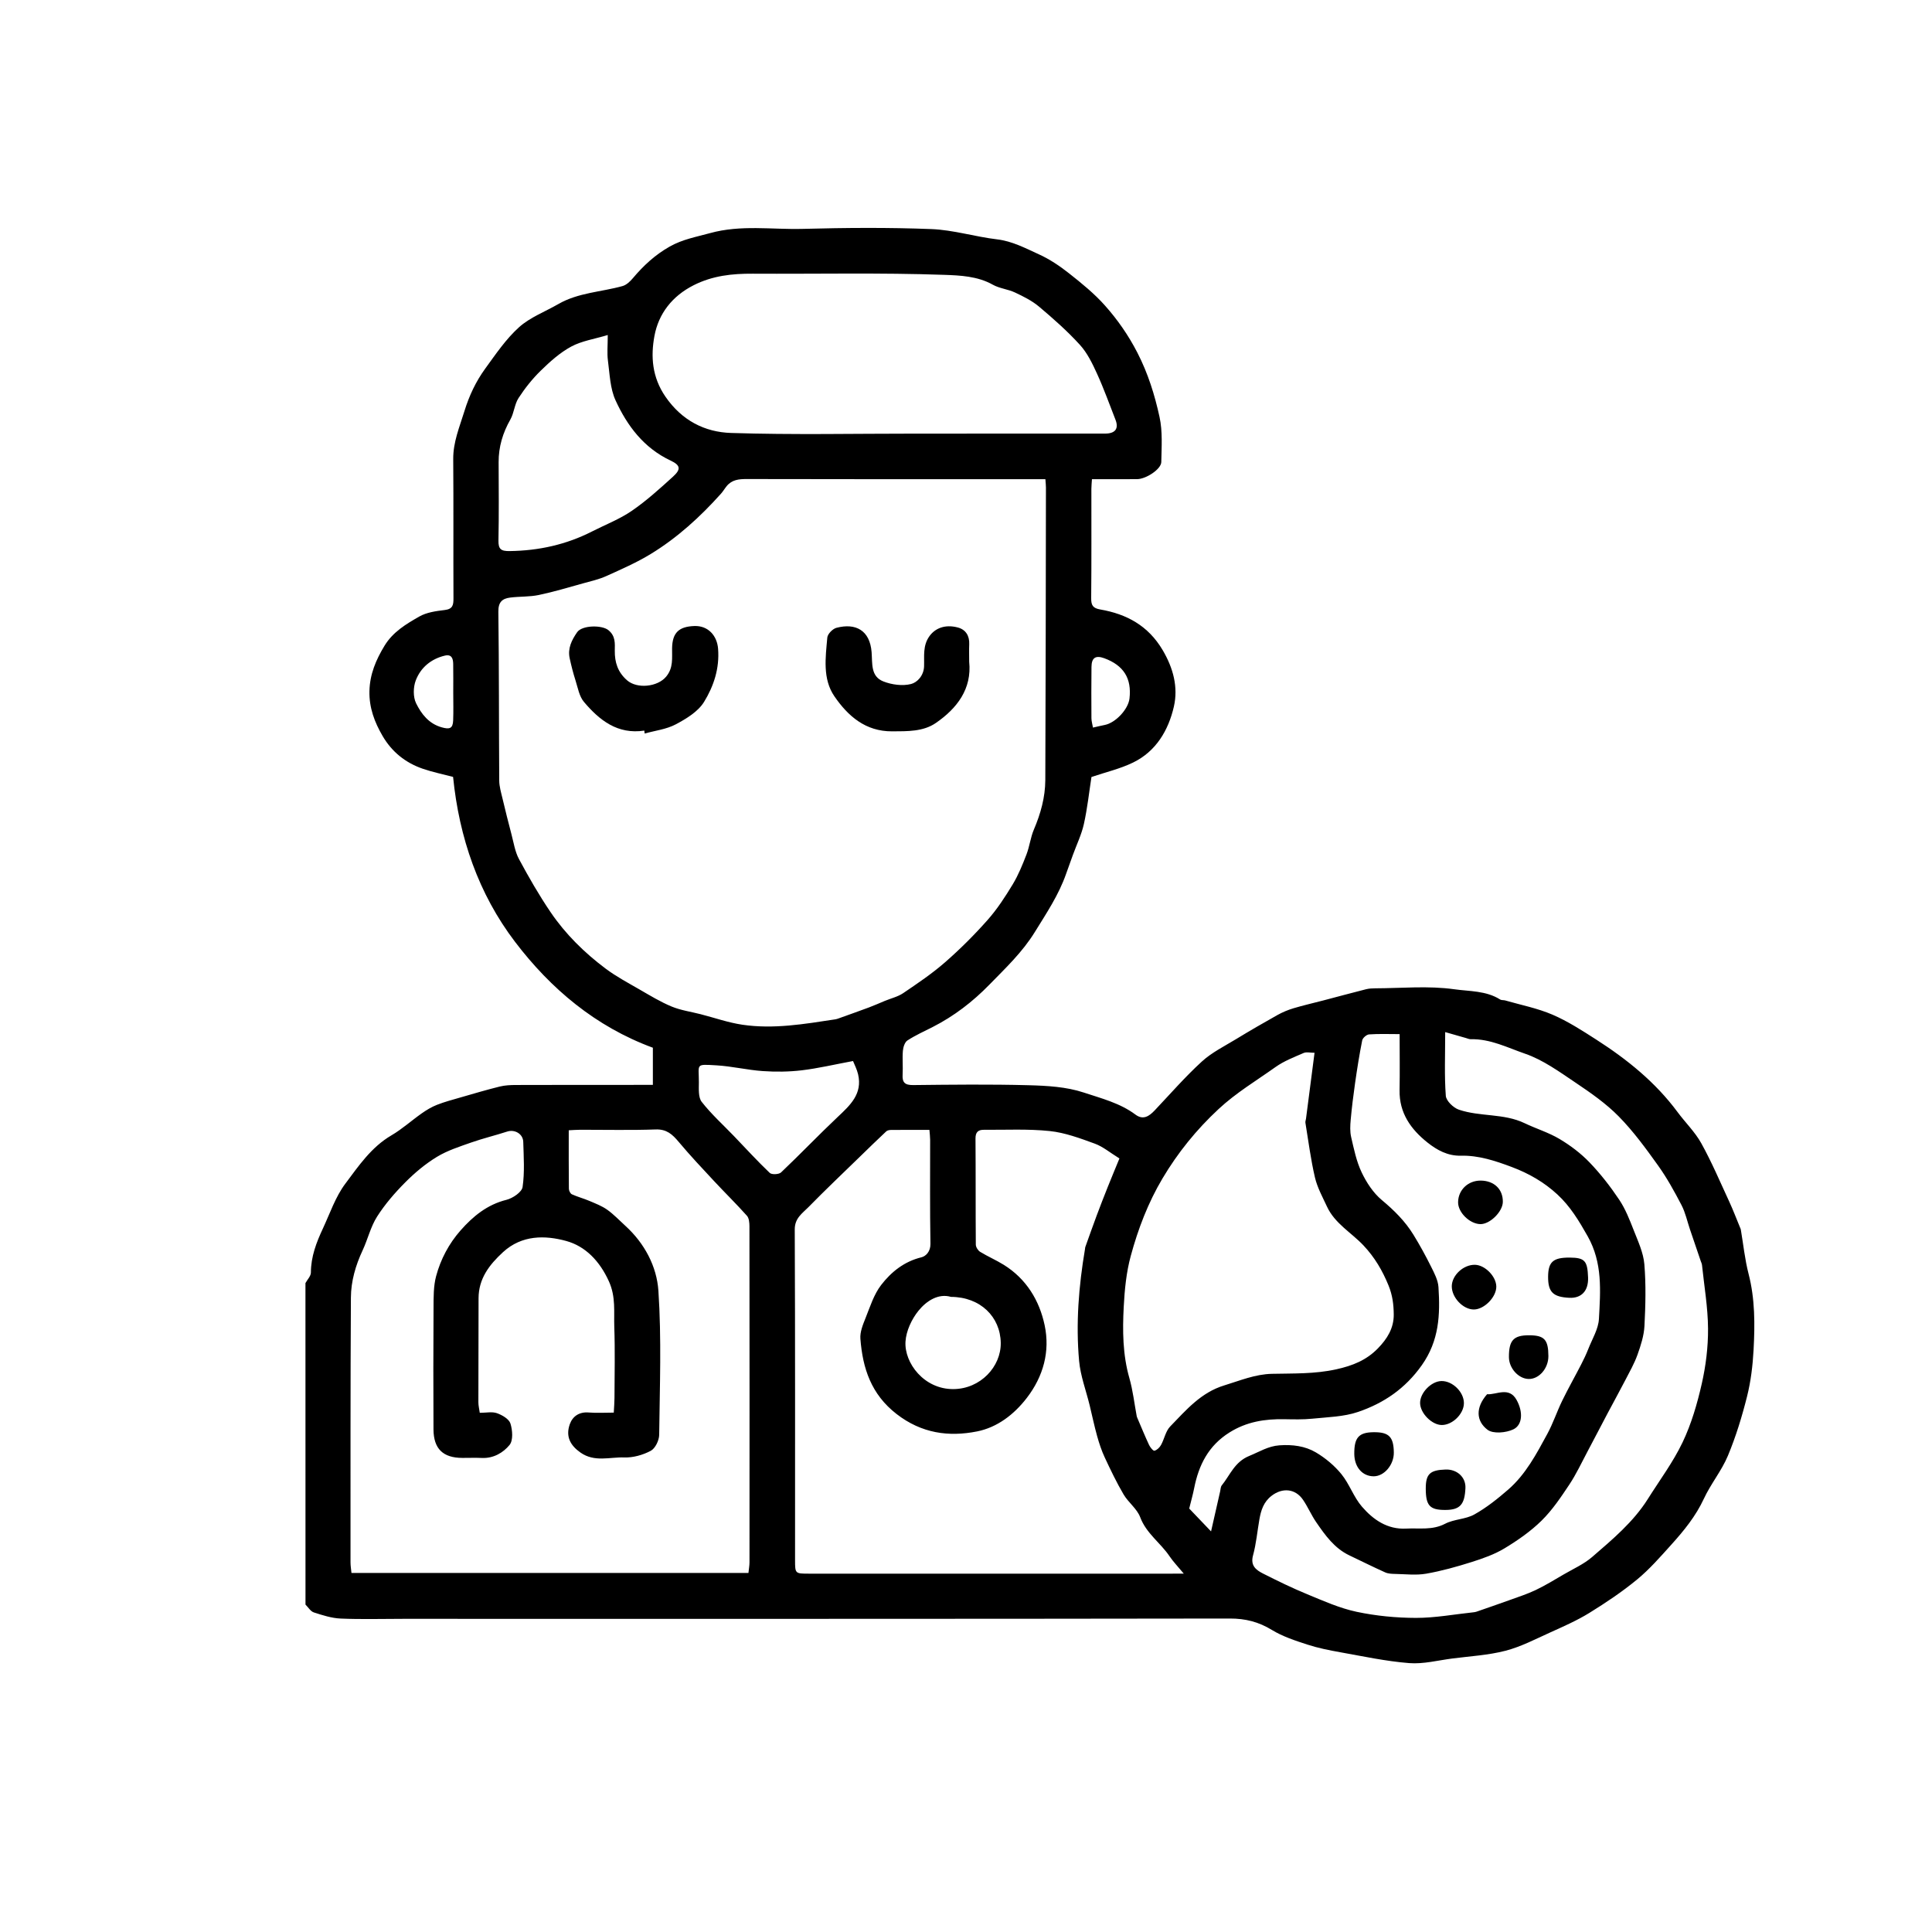<?xml version="1.0" encoding="utf-8"?>
<!-- Generator: Adobe Illustrator 16.0.0, SVG Export Plug-In . SVG Version: 6.00 Build 0)  -->
<!DOCTYPE svg PUBLIC "-//W3C//DTD SVG 1.1//EN" "http://www.w3.org/Graphics/SVG/1.1/DTD/svg11.dtd">
<svg version="1.1" id="Layer_1" xmlns="http://www.w3.org/2000/svg" xmlns:xlink="http://www.w3.org/1999/xlink" x="0px" y="0px"
	 width="225px" height="225px" viewBox="0 0 225 225" enable-background="new 0 0 225 225" xml:space="preserve">
<g>
	<path fill-rule="evenodd" clip-rule="evenodd" d="M35.573,149.43c0.222-0.41,0.633-0.82,0.634-1.231
		c0.004-1.849,0.639-3.504,1.397-5.127c0.825-1.766,1.463-3.687,2.611-5.218c1.546-2.062,3.023-4.258,5.366-5.629
		c1.258-0.736,2.357-1.738,3.558-2.58c0.546-0.383,1.135-0.735,1.753-0.978c0.884-0.346,1.809-0.592,2.723-0.855
		c1.521-0.439,3.041-0.89,4.576-1.271c0.61-0.151,1.263-0.181,1.896-0.183c4.839-0.016,9.678-0.011,14.518-0.013
		c0.436,0,0.872,0,1.428,0c0-1.514,0-2.956,0-4.327c-6.696-2.467-11.897-6.873-16.052-12.332
		c-4.254-5.589-6.506-12.148-7.215-19.207c-1.202-0.318-2.4-0.561-3.545-0.956c-1.998-0.69-3.571-1.949-4.654-3.794
		c-0.95-1.621-1.585-3.312-1.542-5.24c0.043-1.961,0.754-3.636,1.756-5.286c0.982-1.618,2.517-2.522,4.041-3.397
		c0.858-0.492,1.959-0.643,2.972-0.764c0.947-0.112,1.021-0.596,1.017-1.372c-0.026-5.398,0.014-10.798-0.028-16.197
		c-0.016-1.995,0.736-3.748,1.306-5.597c0.559-1.815,1.34-3.462,2.43-4.96c1.218-1.674,2.406-3.435,3.926-4.804
		c1.289-1.16,3.036-1.811,4.573-2.698c2.318-1.339,4.986-1.403,7.48-2.098c0.455-0.126,0.885-0.536,1.206-0.917
		c1.232-1.461,2.576-2.713,4.284-3.681c1.511-0.855,3.091-1.123,4.699-1.568c3.595-0.996,7.202-0.399,10.795-0.495
		c4.996-0.133,10.003-0.172,14.995,0.024c2.558,0.101,5.08,0.893,7.64,1.196c1.785,0.212,3.308,1.034,4.87,1.742
		c1.251,0.566,2.431,1.36,3.514,2.216c1.473,1.162,2.953,2.363,4.192,3.759c1.47,1.654,2.726,3.457,3.77,5.488
		c1.24,2.412,2.017,4.915,2.577,7.484c0.368,1.687,0.238,3.497,0.204,5.249c-0.016,0.83-1.777,1.981-2.819,1.988
		c-1.717,0.014-3.434,0.004-5.256,0.004c-0.027,0.444-0.066,0.788-0.067,1.133c-0.004,4.24,0.02,8.479-0.022,12.719
		c-0.009,0.835,0.193,1.174,1.068,1.325c3.071,0.532,5.577,1.891,7.252,4.724c1.24,2.099,1.827,4.32,1.311,6.58
		c-0.632,2.76-2.075,5.226-4.771,6.529c-1.503,0.728-3.171,1.113-4.828,1.675c-0.276,1.778-0.475,3.646-0.881,5.468
		c-0.275,1.235-0.845,2.405-1.28,3.605c-0.266,0.729-0.533,1.456-0.787,2.188c-0.856,2.463-2.287,4.589-3.648,6.796
		c-1.461,2.367-3.407,4.192-5.288,6.124c-1.938,1.989-4.121,3.67-6.607,4.935c-0.991,0.505-2.015,0.963-2.942,1.567
		c-0.314,0.204-0.494,0.784-0.529,1.21c-0.077,0.913,0.025,1.84-0.031,2.757c-0.057,0.93,0.262,1.238,1.229,1.228
		c4.479-0.049,8.961-0.103,13.438,0.018c2.157,0.058,4.409,0.181,6.426,0.851c2.047,0.68,4.227,1.225,6.028,2.572
		c0.892,0.667,1.591,0.19,2.235-0.491c1.812-1.915,3.549-3.913,5.489-5.688c1.159-1.06,2.63-1.786,3.99-2.613
		c1.587-0.967,3.196-1.899,4.819-2.807c0.586-0.327,1.223-0.593,1.866-0.786c1.144-0.343,2.312-0.606,3.467-0.909
		c1.658-0.435,3.312-0.883,4.973-1.304c0.345-0.088,0.712-0.109,1.069-0.11c3.078-0.009,6.202-0.317,9.22,0.11
		c1.75,0.248,3.709,0.155,5.339,1.192c0.154,0.099,0.394,0.054,0.584,0.108c1.846,0.533,3.762,0.906,5.514,1.659
		c1.785,0.768,3.451,1.846,5.096,2.902c3.596,2.308,6.895,4.965,9.465,8.437c0.907,1.227,2.037,2.32,2.768,3.64
		c1.211,2.187,2.195,4.5,3.246,6.772c0.461,0.996,0.848,2.025,1.269,3.04c0.03,0.073,0.071,0.145,0.085,0.221
		c0.295,1.726,0.469,3.482,0.905,5.171c0.757,2.926,0.743,5.886,0.583,8.848c-0.098,1.814-0.315,3.654-0.756,5.413
		c-0.588,2.349-1.303,4.688-2.233,6.92c-0.731,1.753-1.998,3.277-2.8,5.008c-0.946,2.04-2.328,3.727-3.799,5.358
		c-1.268,1.407-2.528,2.854-3.983,4.052c-1.74,1.433-3.632,2.701-5.554,3.887c-1.445,0.892-3.022,1.58-4.576,2.283
		c-1.705,0.771-3.396,1.659-5.191,2.124c-2.01,0.521-4.126,0.635-6.199,0.903c-1.674,0.217-3.373,0.666-5.023,0.535
		c-2.688-0.212-5.35-0.788-8.014-1.263c-1.298-0.231-2.604-0.492-3.853-0.899c-1.411-0.459-2.863-0.935-4.116-1.699
		c-1.548-0.945-3.078-1.333-4.904-1.33c-32.115,0.051-64.231,0.036-96.348,0.036c-2.399,0-4.802,0.071-7.197-0.032
		c-1.053-0.045-2.11-0.386-3.126-0.715c-0.382-0.124-0.65-0.598-0.971-0.911C35.573,174.39,35.573,161.91,35.573,149.43z
		 M121.746,55.807c-0.48,0-0.835,0-1.189,0c-11.197,0-22.395,0.01-33.591-0.019c-0.923-0.003-1.728,0.08-2.339,0.827
		c-0.232,0.285-0.42,0.61-0.665,0.884c-2.42,2.701-5.087,5.134-8.185,7.023c-1.638,0.999-3.417,1.777-5.171,2.569
		c-0.853,0.385-1.787,0.593-2.694,0.844c-1.716,0.476-3.425,0.995-5.165,1.358c-1.086,0.227-2.229,0.16-3.337,0.301
		c-0.914,0.116-1.386,0.522-1.371,1.64c0.086,6.558,0.057,13.116,0.102,19.674c0.005,0.693,0.217,1.391,0.379,2.075
		c0.329,1.395,0.677,2.785,1.044,4.171c0.259,0.977,0.409,2.023,0.877,2.895c1.138,2.114,2.339,4.209,3.688,6.192
		c1.736,2.554,3.937,4.718,6.404,6.566c1.227,0.919,2.6,1.648,3.933,2.418c1.226,0.707,2.445,1.453,3.747,1.993
		c1.068,0.443,2.253,0.606,3.385,0.897c1.619,0.416,3.215,0.98,4.859,1.224c3.631,0.538,7.227-0.08,10.813-0.627
		c0.117-0.018,0.233-0.052,0.346-0.092c1.198-0.43,2.399-0.853,3.592-1.298c0.621-0.231,1.227-0.506,1.84-0.759
		c0.719-0.296,1.514-0.479,2.145-0.907c1.667-1.13,3.352-2.265,4.865-3.586c1.754-1.531,3.416-3.19,4.96-4.934
		c1.117-1.261,2.053-2.704,2.928-4.151c0.655-1.085,1.14-2.285,1.598-3.475c0.362-0.94,0.47-1.982,0.864-2.905
		c0.788-1.85,1.32-3.756,1.329-5.756c0.048-11.357,0.056-22.714,0.074-34.07C121.811,56.507,121.775,56.233,121.746,55.807z
		 M71.48,164.513c0.034-0.671,0.081-1.183,0.082-1.693c0.008-2.76,0.075-5.522-0.022-8.278c-0.063-1.77,0.196-3.497-0.627-5.316
		c-1.072-2.369-2.738-4.092-4.978-4.705c-2.45-0.671-5.161-0.713-7.357,1.306c-1.601,1.473-2.838,3.082-2.845,5.368
		c-0.013,4.039-0.023,8.078-0.021,12.117c0,0.384,0.099,0.768,0.162,1.224c0.743,0,1.438-0.158,2.004,0.044
		c0.609,0.217,1.402,0.677,1.568,1.203c0.244,0.772,0.331,1.968-0.105,2.499c-0.74,0.9-1.867,1.57-3.211,1.511
		c-0.758-0.033-1.52-0.005-2.279-0.006c-2.258-0.004-3.356-1.059-3.367-3.33c-0.021-4.72-0.025-9.438,0.006-14.157
		c0.008-1.233-0.014-2.515,0.302-3.688c0.527-1.964,1.489-3.779,2.844-5.317c1.454-1.649,3.105-3.008,5.352-3.566
		c0.73-0.183,1.785-0.896,1.872-1.487c0.253-1.723,0.128-3.507,0.078-5.265c-0.027-0.936-1.005-1.477-1.865-1.197
		c-1.397,0.454-2.832,0.796-4.217,1.283c-1.355,0.478-2.762,0.928-3.976,1.667c-1.336,0.813-2.574,1.85-3.681,2.963
		c-1.213,1.22-2.365,2.55-3.286,3.997c-0.754,1.186-1.079,2.635-1.683,3.926c-0.818,1.753-1.354,3.597-1.364,5.503
		c-0.06,10.278-0.043,20.557-0.045,30.834c0,0.421,0.075,0.842,0.112,1.233c15.486,0,30.827,0,46.23,0
		c0.048-0.465,0.123-0.855,0.123-1.247c0.006-13.037,0.008-26.075-0.006-39.112c-0.001-0.421-0.042-0.96-0.293-1.24
		c-1.238-1.387-2.57-2.689-3.838-4.051c-1.393-1.496-2.797-2.987-4.109-4.553c-0.729-0.869-1.399-1.494-2.681-1.447
		c-2.915,0.105-5.838,0.031-8.757,0.036c-0.423,0.001-0.846,0.036-1.366,0.06c0,2.354-0.01,4.586,0.016,6.817
		c0.003,0.222,0.17,0.557,0.352,0.64c0.659,0.299,1.369,0.484,2.036,0.768c0.711,0.303,1.454,0.585,2.076,1.027
		c0.763,0.543,1.417,1.24,2.114,1.875c2.237,2.035,3.657,4.731,3.847,7.559c0.374,5.574,0.157,11.19,0.091,16.788
		c-0.008,0.644-0.458,1.577-0.981,1.855c-0.918,0.488-2.058,0.81-3.09,0.773c-1.692-0.059-3.457,0.579-5.092-0.567
		c-1.148-0.805-1.768-1.839-1.246-3.307c0.326-0.915,1.098-1.459,2.215-1.36C69.484,164.576,70.407,164.513,71.48,164.513z
		 M137.863,183.265c-0.696-0.841-1.234-1.392-1.657-2.021c-1.058-1.571-2.71-2.657-3.419-4.549
		c-0.369-0.987-1.382-1.714-1.936-2.656c-0.815-1.388-1.514-2.848-2.195-4.308c-0.369-0.793-0.648-1.637-0.884-2.481
		c-0.333-1.19-0.582-2.404-0.875-3.605c-0.419-1.715-1.065-3.408-1.224-5.146c-0.396-4.361-0.045-8.714,0.685-13.033
		c0.013-0.078,0.01-0.162,0.036-0.236c0.44-1.229,0.875-2.461,1.331-3.684c0.414-1.109,0.845-2.213,1.284-3.312
		c0.452-1.132,0.924-2.257,1.36-3.321c-1.101-0.678-1.92-1.379-2.869-1.724c-1.707-0.622-3.465-1.28-5.249-1.467
		c-2.533-0.266-5.111-0.126-7.67-0.146c-0.656-0.005-0.979,0.266-0.974,1.014c0.032,4.119,0.004,8.238,0.036,12.357
		c0.002,0.288,0.251,0.686,0.502,0.84c0.893,0.547,1.865,0.962,2.753,1.514c2.627,1.633,4.152,4.15,4.763,7.042
		c0.642,3.037-0.144,5.943-2.077,8.457c-1.496,1.944-3.451,3.435-5.788,3.902c-3.313,0.662-6.475,0.225-9.375-2.021
		c-2.969-2.3-3.956-5.329-4.219-8.774c-0.06-0.778,0.287-1.628,0.592-2.387c0.532-1.325,0.972-2.762,1.822-3.865
		c1.174-1.521,2.683-2.742,4.691-3.229c0.52-0.126,1.069-0.673,1.053-1.572c-0.073-4.038-0.03-8.078-0.036-12.117
		c-0.001-0.35-0.048-0.699-0.082-1.15c-1.533,0-3.003-0.006-4.472,0.007c-0.188,0.002-0.429,0.045-0.556,0.164
		c-1.048,0.982-2.077,1.984-3.105,2.985c-1.995,1.941-4.015,3.857-5.962,5.845c-0.706,0.72-1.596,1.271-1.59,2.598
		c0.057,12.837,0.032,25.675,0.036,38.513c0.001,1.563,0.014,1.568,1.61,1.569c14.038,0.001,28.075,0,42.112,0
		C136.707,183.265,137.097,183.265,137.863,183.265z M106.732,50.5c7.318,0,14.637,0.004,21.955-0.003
		c1.207-0.001,1.628-0.575,1.217-1.628c-0.7-1.789-1.349-3.603-2.145-5.349c-0.539-1.181-1.132-2.412-1.99-3.355
		c-1.459-1.603-3.1-3.053-4.76-4.451c-0.818-0.689-1.822-1.188-2.802-1.649c-0.823-0.389-1.805-0.468-2.589-0.91
		c-1.773-0.999-3.825-1.081-5.646-1.146c-7.429-0.261-14.873-0.092-22.312-0.134c-2.397-0.014-4.677,0.229-6.877,1.342
		c-2.509,1.269-4.085,3.318-4.566,5.9c-0.444,2.383-0.284,4.805,1.278,7.076c1.912,2.782,4.58,4.133,7.643,4.23
		C92.33,50.654,99.533,50.498,106.732,50.5z M163,120.433c-1.27,0-2.419-0.048-3.56,0.033c-0.291,0.021-0.74,0.411-0.798,0.696
		c-0.332,1.656-0.593,3.329-0.834,5.002c-0.203,1.41-0.377,2.825-0.506,4.244c-0.061,0.67-0.096,1.378,0.054,2.023
		c0.322,1.388,0.611,2.822,1.217,4.094c0.565,1.189,1.353,2.397,2.349,3.229c1.435,1.197,2.721,2.47,3.689,4.047
		c0.742,1.208,1.425,2.456,2.057,3.725c0.375,0.751,0.804,1.563,0.855,2.371c0.207,3.193,0.09,6.226-1.944,9.1
		c-1.936,2.735-4.437,4.42-7.423,5.437c-1.677,0.571-3.547,0.603-5.34,0.787c-1.07,0.11-2.158,0.078-3.236,0.06
		c-2.266-0.041-4.39,0.287-6.389,1.538c-2.463,1.542-3.591,3.804-4.123,6.511c-0.145,0.736-0.354,1.459-0.573,2.354
		c0.697,0.729,1.548,1.619,2.544,2.662c0.404-1.785,0.732-3.233,1.063-4.681c0.052-0.229,0.048-0.51,0.183-0.675
		c0.979-1.212,1.493-2.74,3.206-3.435c1.158-0.469,2.193-1.139,3.506-1.233c1.512-0.108,2.987,0.076,4.253,0.826
		c1.107,0.656,2.158,1.534,2.97,2.53c0.935,1.148,1.424,2.666,2.387,3.781c1.313,1.521,2.966,2.679,5.154,2.56
		c1.519-0.083,3.046,0.215,4.535-0.563c1.039-0.544,2.386-0.513,3.402-1.081c1.413-0.79,2.712-1.827,3.941-2.894
		c2.045-1.774,3.293-4.156,4.561-6.49c0.671-1.236,1.115-2.594,1.732-3.862c0.695-1.426,1.479-2.809,2.206-4.22
		c0.307-0.596,0.596-1.203,0.84-1.826c0.451-1.15,1.167-2.299,1.231-3.478c0.18-3.267,0.44-6.538-1.314-9.641
		c-1.007-1.78-2.022-3.472-3.52-4.855c-1.548-1.432-3.325-2.453-5.309-3.198c-1.934-0.726-3.863-1.369-5.947-1.32
		c-1.523,0.036-2.77-0.653-3.877-1.533c-1.94-1.543-3.299-3.446-3.25-6.097C163.033,124.813,163,122.665,163,120.433z
		 M153.091,122.607c-0.493,0-0.937-0.121-1.265,0.021c-1.123,0.489-2.299,0.94-3.286,1.643c-2.234,1.59-4.577,2.985-6.632,4.896
		c-2.589,2.409-4.74,5.076-6.52,8.067c-1.675,2.815-2.849,5.886-3.701,9.033c-0.518,1.909-0.715,3.934-0.818,5.919
		c-0.146,2.782-0.125,5.569,0.657,8.307c0.413,1.442,0.577,2.955,0.856,4.436c0.015,0.077,0.049,0.151,0.08,0.225
		c0.448,1.045,0.878,2.1,1.36,3.129c0.13,0.277,0.476,0.704,0.624,0.668c0.297-0.073,0.605-0.377,0.765-0.665
		c0.391-0.706,0.537-1.614,1.069-2.161c1.848-1.901,3.57-3.953,6.301-4.783c1.834-0.558,3.579-1.303,5.555-1.347
		c2.494-0.055,4.971,0.03,7.48-0.523c1.924-0.425,3.516-1.066,4.852-2.438c1.074-1.103,1.865-2.344,1.847-3.965
		c-0.013-1.158-0.142-2.218-0.608-3.364c-0.719-1.76-1.625-3.289-2.914-4.659c-1.42-1.507-3.341-2.552-4.253-4.524
		c-0.514-1.112-1.127-2.217-1.402-3.393c-0.49-2.098-0.761-4.246-1.111-6.375c-0.024-0.149,0.049-0.313,0.069-0.471
		C152.42,127.785,152.743,125.288,153.091,122.607z M168.306,120.197c0,2.727-0.103,5.084,0.072,7.422
		c0.044,0.589,0.882,1.395,1.521,1.613c2.474,0.843,5.225,0.407,7.659,1.575c1.339,0.643,2.791,1.08,4.058,1.834
		c1.262,0.752,2.478,1.668,3.493,2.724c1.28,1.329,2.432,2.811,3.459,4.346c0.726,1.083,1.217,2.34,1.695,3.564
		c0.504,1.289,1.125,2.611,1.238,3.958c0.198,2.381,0.135,4.796,0.012,7.188c-0.059,1.127-0.424,2.265-0.809,3.342
		c-0.366,1.028-0.918,1.994-1.423,2.97c-0.664,1.285-1.366,2.55-2.043,3.828c-0.795,1.501-1.573,3.011-2.372,4.51
		c-0.684,1.282-1.298,2.613-2.1,3.818c-0.978,1.469-1.98,2.968-3.227,4.196c-1.27,1.251-2.779,2.301-4.313,3.228
		c-1.174,0.711-2.518,1.183-3.837,1.6c-1.74,0.549-3.512,1.047-5.306,1.359c-1.164,0.203-2.393,0.05-3.591,0.027
		c-0.395-0.008-0.824-0.022-1.173-0.179c-1.402-0.628-2.776-1.317-4.164-1.977c-1.749-0.83-2.822-2.346-3.869-3.866
		c-0.569-0.826-0.967-1.771-1.531-2.602c-0.901-1.328-2.413-1.445-3.669-0.474c-0.93,0.719-1.231,1.686-1.417,2.743
		c-0.246,1.398-0.368,2.83-0.741,4.193c-0.329,1.201,0.354,1.707,1.163,2.117c1.695,0.859,3.41,1.695,5.167,2.418
		c1.873,0.771,3.758,1.617,5.722,2.035c2.26,0.48,4.612,0.708,6.925,0.712c2.232,0.004,4.465-0.417,6.696-0.653
		c0.118-0.013,0.238-0.031,0.35-0.07c1.261-0.438,2.524-0.87,3.779-1.324c1.049-0.38,2.118-0.722,3.121-1.2
		c1.121-0.534,2.185-1.19,3.259-1.816c1.122-0.654,2.35-1.197,3.317-2.035c2.361-2.044,4.784-4.057,6.479-6.749
		c1.377-2.188,2.944-4.288,4.05-6.607c1.021-2.141,1.701-4.482,2.229-6.806c0.476-2.097,0.748-4.289,0.733-6.438
		c-0.018-2.471-0.447-4.938-0.705-7.407c-0.017-0.154-0.095-0.302-0.146-0.452c-0.418-1.229-0.837-2.459-1.254-3.688
		c-0.321-0.945-0.529-1.949-0.984-2.825c-0.825-1.585-1.694-3.166-2.731-4.615c-1.419-1.982-2.873-3.979-4.575-5.71
		c-1.48-1.507-3.264-2.749-5.029-3.935c-1.882-1.264-3.787-2.653-5.893-3.378c-2.029-0.699-4.046-1.74-6.308-1.684
		c-0.19,0.005-0.386-0.086-0.576-0.141C169.985,120.679,169.254,120.469,168.306,120.197z M70.779,39.016
		c-1.572,0.474-3.033,0.687-4.254,1.345c-1.304,0.703-2.461,1.745-3.535,2.791c-0.979,0.955-1.854,2.053-2.599,3.201
		c-0.476,0.733-0.52,1.737-0.956,2.507c-0.884,1.557-1.373,3.181-1.365,4.969c0.011,3.039,0.041,6.078-0.02,9.116
		c-0.02,1.025,0.309,1.247,1.304,1.233c3.381-0.045,6.58-0.746,9.594-2.283c1.547-0.79,3.2-1.423,4.62-2.396
		c1.71-1.173,3.266-2.585,4.806-3.984c0.956-0.869,0.879-1.333-0.282-1.88c-3.112-1.466-5.049-4.044-6.409-7.018
		c-0.634-1.386-0.674-3.059-0.883-4.615C70.686,41.147,70.779,40.267,70.779,39.016z M99.343,123.567
		c-2.207,0.411-4.076,0.856-5.972,1.081c-1.5,0.179-3.039,0.193-4.547,0.089c-1.803-0.125-3.586-0.563-5.389-0.668
		c-2.494-0.145-2.041-0.182-2.044,1.967c-0.001,0.776-0.083,1.76,0.331,2.289c1.115,1.427,2.48,2.658,3.742,3.971
		c1.386,1.442,2.734,2.923,4.181,4.301c0.23,0.22,1.065,0.182,1.317-0.057c2.227-2.111,4.346-4.335,6.577-6.44
		c1.467-1.384,2.932-2.705,2.391-4.998C99.791,124.512,99.496,123.958,99.343,123.567z M110.748,151.034
		c-1.432-0.426-2.822,0.428-3.785,1.618c-0.794,0.982-1.436,2.357-1.51,3.597c-0.147,2.479,2.156,5.548,5.575,5.525
		c3.162-0.021,5.557-2.618,5.519-5.381C116.504,153.362,114.174,151.045,110.748,151.034z M52.785,80.667
		c0-1.115,0.014-2.23-0.006-3.345c-0.011-0.614-0.169-1.16-0.976-0.968c-1.607,0.385-2.806,1.391-3.378,2.873
		c-0.305,0.788-0.328,1.939,0.033,2.676c0.606,1.231,1.471,2.381,2.996,2.805c0.899,0.25,1.285,0.146,1.321-0.815
		C52.817,82.818,52.786,81.742,52.785,80.667z M127.287,84.734c0.599-0.135,0.98-0.23,1.367-0.305
		c1.259-0.241,2.743-1.821,2.887-3.082c0.268-2.346-0.685-3.863-2.941-4.689c-1.001-0.366-1.475-0.063-1.486,1.012
		c-0.022,1.99-0.02,3.982-0.006,5.973C127.109,83.979,127.215,84.316,127.287,84.734z"/>
	<path fill-rule="evenodd" clip-rule="evenodd" d="M75.037,85.086c-3.113,0.473-5.227-1.208-7.03-3.34
		c-0.551-0.65-0.711-1.651-0.986-2.513c-0.271-0.844-0.489-1.706-0.677-2.572c-0.25-1.152,0.235-2.114,0.868-3.031
		c0.573-0.83,2.892-0.866,3.653-0.234c0.832,0.691,0.743,1.525,0.733,2.382c-0.016,1.362,0.349,2.503,1.425,3.447
		c1.17,1.025,3.557,0.783,4.559-0.426c0.854-1.029,0.672-2.161,0.689-3.301c0.029-1.811,0.787-2.529,2.601-2.591
		c1.609-0.054,2.637,1.132,2.756,2.645c0.182,2.304-0.515,4.365-1.63,6.185c-0.693,1.132-2.062,1.963-3.293,2.618
		c-1.091,0.581-2.41,0.731-3.629,1.071C75.063,85.313,75.051,85.199,75.037,85.086z"/>
	<path fill-rule="evenodd" clip-rule="evenodd" d="M112.871,77.061c0.326,3.166-1.404,5.423-3.877,7.132
		c-1.472,1.018-3.305,0.97-5.09,0.979c-3.127,0.018-5.16-1.797-6.729-4.079c-1.391-2.021-1.035-4.513-0.826-6.845
		c0.037-0.419,0.625-1.018,1.064-1.133c2.239-0.589,3.892,0.29,4.094,2.829c0.105,1.331-0.129,2.83,1.373,3.416
		c0.983,0.384,2.227,0.552,3.223,0.299c0.694-0.176,1.477-0.947,1.515-2.059c0.04-1.181-0.171-2.407,0.627-3.516
		c0.642-0.891,1.773-1.409,3.296-1.01c0.922,0.242,1.379,0.963,1.336,1.962C112.849,75.675,112.871,76.313,112.871,77.061z"/>
	<path fill-rule="evenodd" clip-rule="evenodd" d="M172.438,137.491c1.568,0.009,2.609,1.013,2.581,2.491
		c-0.022,1.144-1.521,2.612-2.632,2.578c-1.24-0.036-2.586-1.364-2.578-2.541C169.817,138.587,170.965,137.483,172.438,137.491z"/>
	<path fill-rule="evenodd" clip-rule="evenodd" d="M169.074,149.788c0.016-1.278,1.363-2.521,2.703-2.49
		c1.167,0.026,2.469,1.354,2.482,2.532c0.014,1.218-1.402,2.668-2.612,2.673C170.387,152.508,169.059,151.107,169.074,149.788z"/>
	<path fill-rule="evenodd" clip-rule="evenodd" d="M170.487,163.403c0.002,1.247-1.331,2.564-2.583,2.553
		c-1.154-0.011-2.494-1.362-2.52-2.543c-0.026-1.188,1.292-2.557,2.485-2.577C169.162,160.813,170.484,162.11,170.487,163.403z"/>
	<path fill-rule="evenodd" clip-rule="evenodd" d="M162.324,169.158c0.018,1.425-1.117,2.769-2.339,2.771
		c-1.32,0.001-2.249-1.064-2.265-2.597c-0.018-1.905,0.521-2.517,2.235-2.537C161.748,166.773,162.302,167.326,162.324,169.158z"/>
	<path fill-rule="evenodd" clip-rule="evenodd" d="M173.185,162.372c1.08,0.086,2.554-0.938,3.441,0.672
		c0.772,1.4,0.688,2.905-0.381,3.418c-0.851,0.409-2.36,0.542-3.008,0.049C171.903,165.495,171.82,163.93,173.185,162.372z"/>
	<path fill-rule="evenodd" clip-rule="evenodd" d="M180.325,157.929c0.006,1.443-1.104,2.713-2.33,2.665
		c-1.173-0.045-2.259-1.263-2.265-2.54c-0.01-1.958,0.536-2.551,2.346-2.548C179.854,155.51,180.317,156.009,180.325,157.929z"/>
	<path fill-rule="evenodd" clip-rule="evenodd" d="M182.805,146.458c1.779,0.01,2.073,0.393,2.141,2.322
		c0.056,1.58-0.797,2.431-2.187,2.361c-1.866-0.094-2.484-0.638-2.467-2.483C180.309,146.953,180.885,146.449,182.805,146.458z"/>
	<path fill-rule="evenodd" clip-rule="evenodd" d="M166.044,173.357c-0.003-1.721,0.514-2.153,2.307-2.216
		c1.334-0.047,2.373,0.898,2.313,2.163c-0.088,1.886-0.602,2.537-2.329,2.544C166.512,175.857,166.048,175.352,166.044,173.357z"/>
</g>
</svg>
